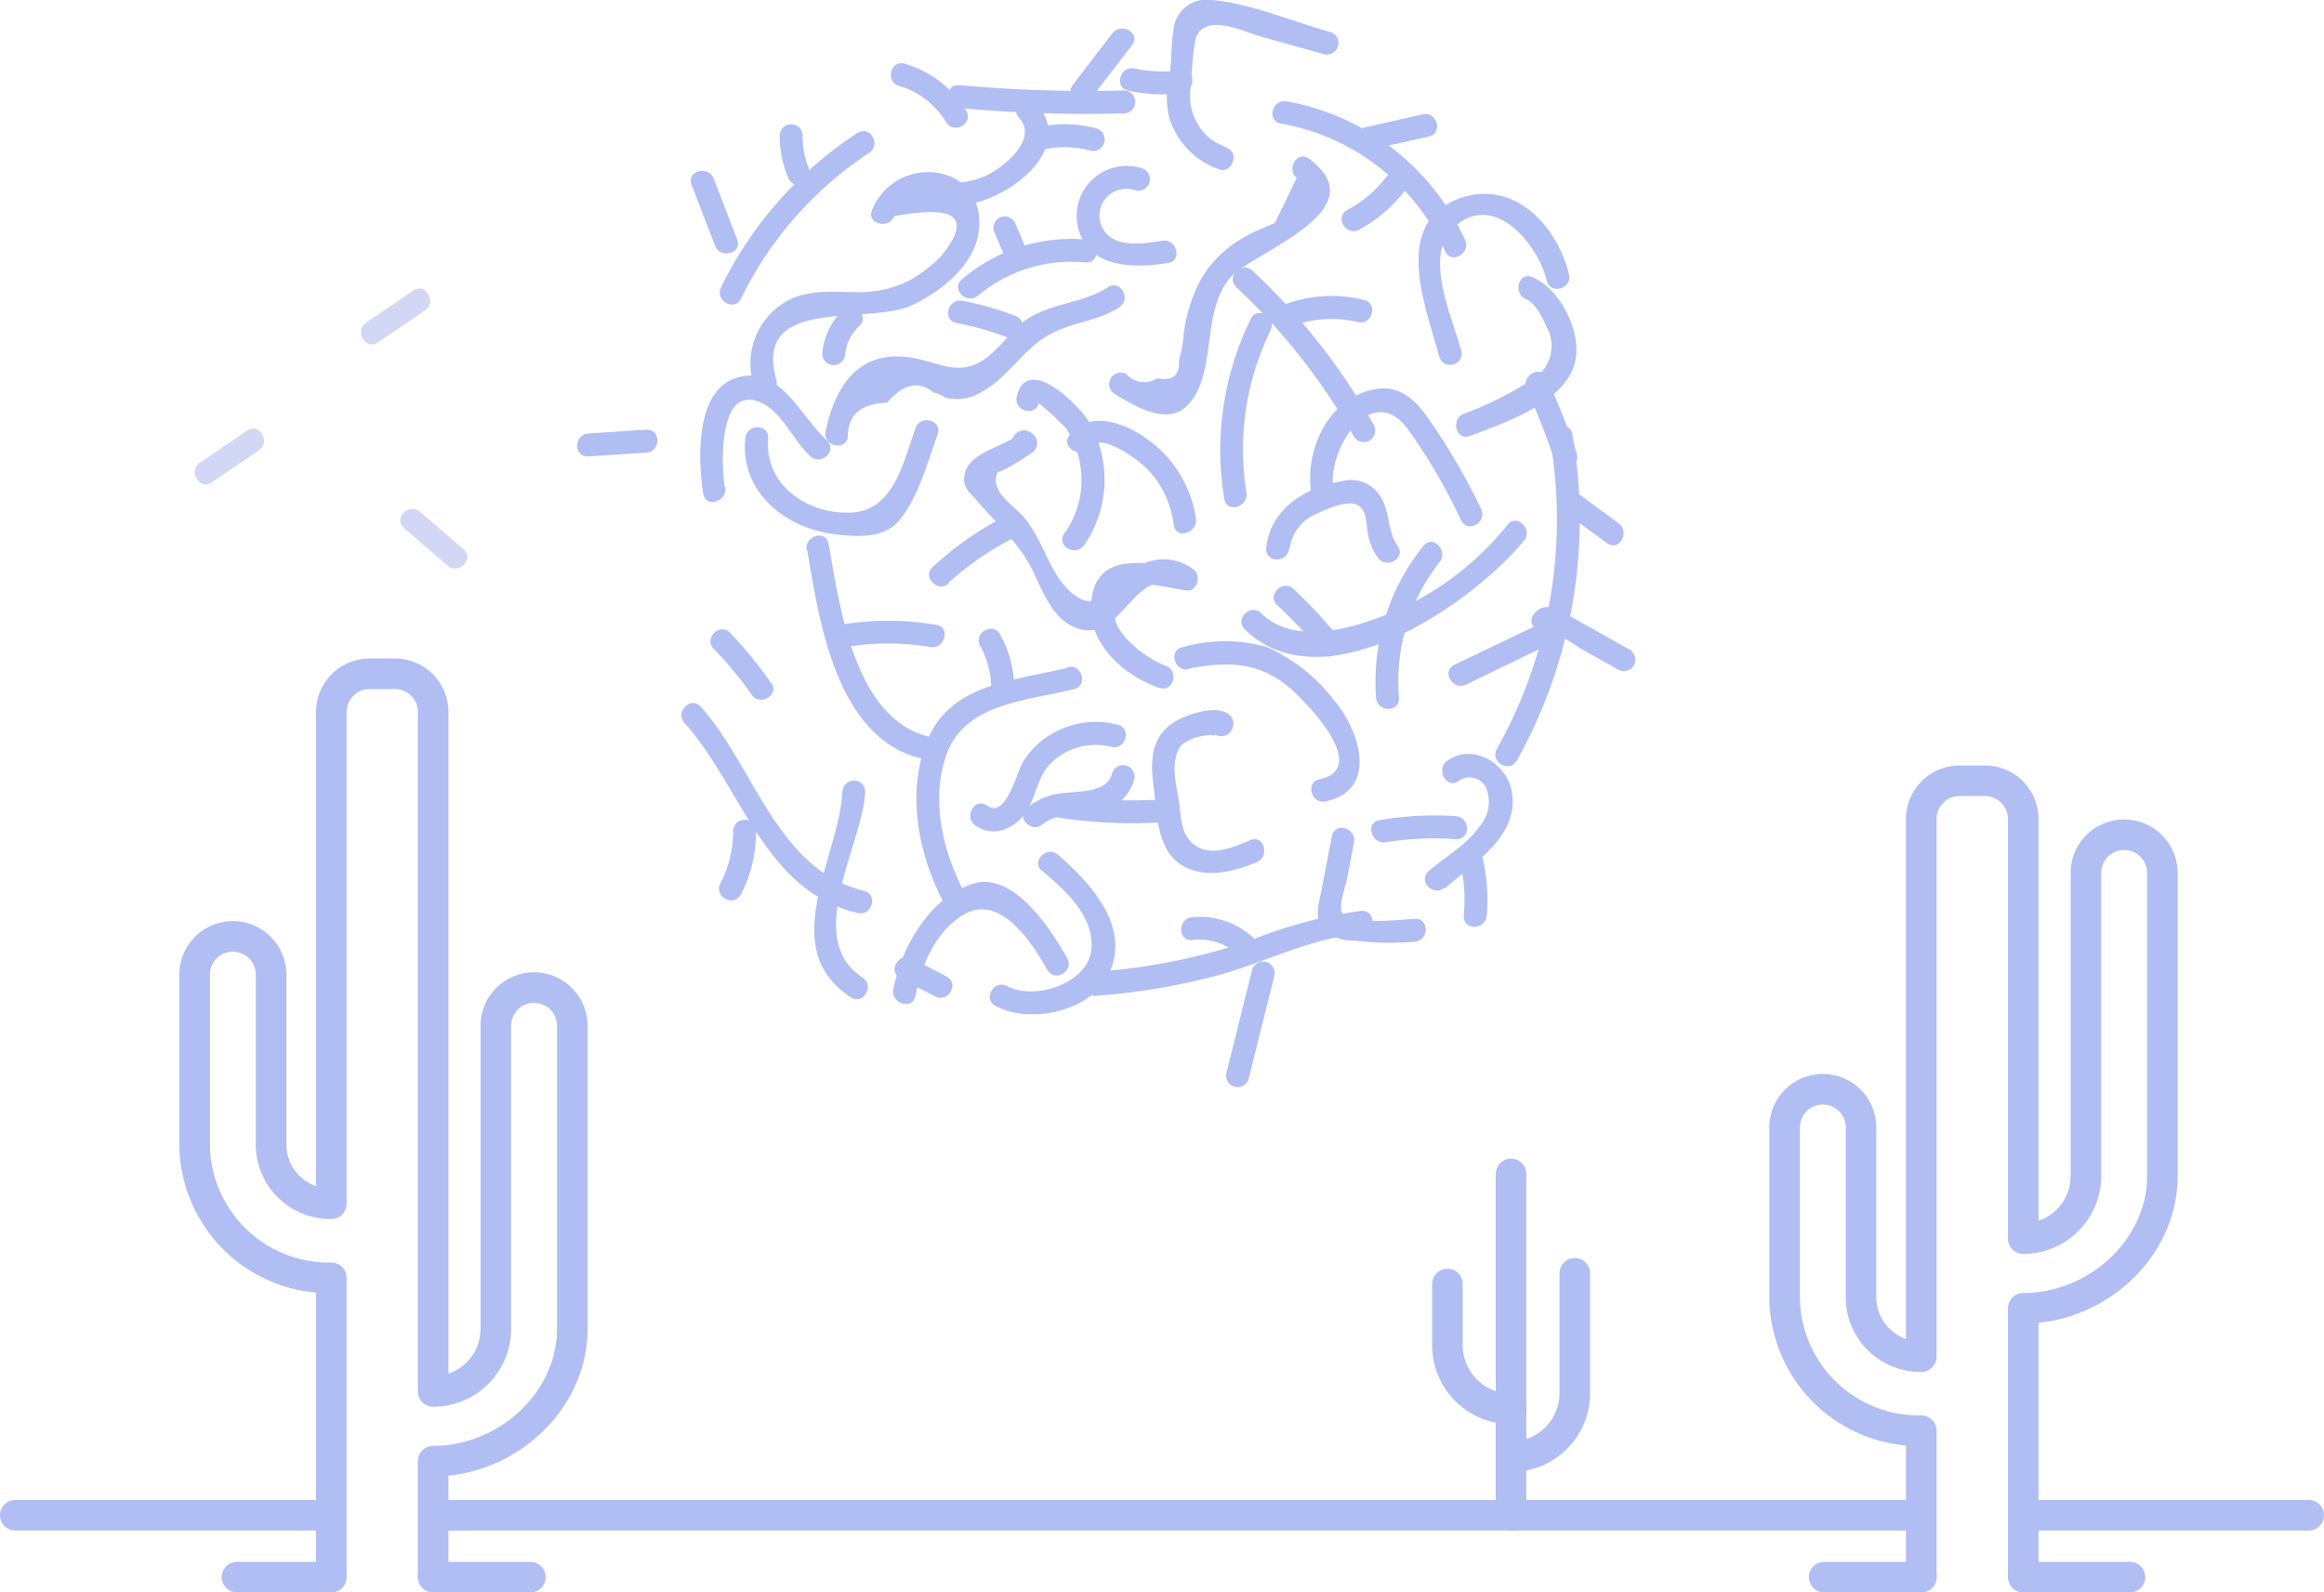 <svg xmlns="http://www.w3.org/2000/svg" width="152" height="104.18" viewBox="0 0 152 104.18"><defs><style>.bbb028f5-7b13-452f-9e04-b3d1c55f9863{fill:none;stroke-linecap:round;}.b6afd1f1-8609-4996-9bda-2890ce22e5cd,.bbb028f5-7b13-452f-9e04-b3d1c55f9863{stroke:#b0bef3;stroke-linejoin:round;stroke-width:2px;}.b6afd1f1-8609-4996-9bda-2890ce22e5cd{fill:#fff;}.\34 3e68d7c-6748-42a7-a3a4-abbabdde644c{fill:#b0bef3;}.\32 fd1d1f2-ae97-469f-8f8b-e827a8b5e607{fill:#d1d7f4;}</style></defs><title>Empty_State</title><g id="8a8c2622-0d43-4ea6-ab02-118b29540b15" data-name="Layer 2"><g id="60d5674d-6ef9-4434-b833-9f1383590011" data-name="Layer 1"><line class="bbb028f5-7b13-452f-9e04-b3d1c55f9863" x1="151" y1="99.13" x2="1" y2="99.13"/><path class="b6afd1f1-8609-4996-9bda-2890ce22e5cd" d="M28.33,103.18V95.59c4.79,0,9.1-3.88,9.1-8.67V67.11a2.5,2.5,0,0,0-2.5-2.5h0a2.5,2.5,0,0,0-2.5,2.5V86.93a4.1,4.1,0,0,1-4.1,4.1V46.58a2.5,2.5,0,0,0-2.5-2.5H24.17a2.5,2.5,0,0,0-2.5,2.5V78.75a3.88,3.88,0,0,1-3.94-3.82V63.76a2.5,2.5,0,0,0-2.5-2.5h0a2.5,2.5,0,0,0-2.5,2.5V74.93a8.8,8.8,0,0,0,8.94,8.67v19.59"/><path class="b6afd1f1-8609-4996-9bda-2890ce22e5cd" d="M132.33,103.18V85.59c4.79,0,9.1-3.88,9.1-8.67V57.11a2.5,2.5,0,0,0-2.5-2.5h0a2.5,2.5,0,0,0-2.5,2.5V76.93a4.1,4.1,0,0,1-4.1,4.1V53.58a2.5,2.5,0,0,0-2.5-2.5h-1.67a2.5,2.5,0,0,0-2.5,2.5V88.75a3.88,3.88,0,0,1-3.94-3.82V73.76a2.5,2.5,0,0,0-2.5-2.5h0a2.5,2.5,0,0,0-2.5,2.5V84.93a8.8,8.8,0,0,0,8.94,8.67v9.59"/><line class="bbb028f5-7b13-452f-9e04-b3d1c55f9863" x1="132.33" y1="103.18" x2="139.31" y2="103.18"/><line class="bbb028f5-7b13-452f-9e04-b3d1c55f9863" x1="125.67" y1="103.18" x2="119.31" y2="103.18"/><line class="bbb028f5-7b13-452f-9e04-b3d1c55f9863" x1="28.33" y1="103.18" x2="34.69" y2="103.18"/><line class="bbb028f5-7b13-452f-9e04-b3d1c55f9863" x1="21.67" y1="103.18" x2="15.5" y2="103.18"/><line class="bbb028f5-7b13-452f-9e04-b3d1c55f9863" x1="98.83" y1="99.13" x2="98.83" y2="76.8"/><path class="bbb028f5-7b13-452f-9e04-b3d1c55f9863" d="M94.67,84v4a4.16,4.16,0,0,0,4.17,4.17"/><path class="bbb028f5-7b13-452f-9e04-b3d1c55f9863" d="M103,83.3v7.83a4.16,4.16,0,0,1-4.17,4.17"/><path class="43e68d7c-6748-42a7-a3a4-abbabdde644c" d="M56.09,8.69a25.43,25.43,0,0,0-8.93,10.1c-.42.86.87,1.62,1.3.76A24,24,0,0,1,56.85,10c.8-.53.05-1.83-.76-1.3Z"/><path class="43e68d7c-6748-42a7-a3a4-abbabdde644c" d="M52.9,11a5.19,5.19,0,0,1-.4-2.12.75.75,0,0,0-1.5,0,7,7,0,0,0,.61,2.88.76.76,0,0,0,1,.27.77.77,0,0,0,.27-1Z"/><path class="43e68d7c-6748-42a7-a3a4-abbabdde644c" d="M48.22,15.68l-1.54-4c-.34-.89-1.8-.5-1.45.4l1.54,4c.34.89,1.8.5,1.45-.4Z"/><path class="43e68d7c-6748-42a7-a3a4-abbabdde644c" d="M58.8,5.61A5.47,5.47,0,0,1,61.89,8c.51.82,1.8.07,1.3-.76a7.06,7.06,0,0,0-4-3.07c-.93-.28-1.32,1.16-.4,1.45Z"/><path class="43e68d7c-6748-42a7-a3a4-abbabdde644c" d="M62.76,7.07a91.53,91.53,0,0,0,10.74.35.75.75,0,0,0,0-1.5,91.53,91.53,0,0,1-10.74-.35c-1-.09-1,1.41,0,1.5Z"/><path class="43e68d7c-6748-42a7-a3a4-abbabdde644c" d="M78.92,10.68l.66.33.58-1.37a3.59,3.59,0,0,1-2.24-4.16,18.82,18.82,0,0,1,.29-3c.66-1.67,3.13-.4,4.29-.08l4.07,1.14A.75.75,0,0,0,87,2.09C84.5,1.41,81.77.2,79.22,0a2.16,2.16,0,0,0-2.46,1.9c-.19,1-.1,2.12-.29,3.17a5.62,5.62,0,0,0,0,2.61,5.19,5.19,0,0,0,3.27,3.4c.79.3,1.33-1,.58-1.37l-.66-.33c-.86-.43-1.62.86-.76,1.3Z"/><path class="43e68d7c-6748-42a7-a3a4-abbabdde644c" d="M77.25,4.61a9.5,9.5,0,0,1-3.06-.13c-.94-.2-1.34,1.25-.4,1.45a10.75,10.75,0,0,0,3.46.18c.95-.11,1-1.61,0-1.5Z"/><path class="43e68d7c-6748-42a7-a3a4-abbabdde644c" d="M48.74,28.7c-.33,3.65,2.83,6,6.17,6.29,1.47.15,3.05.18,4-1.06,1.17-1.47,1.8-3.79,2.42-5.53.32-.91-1.13-1.3-1.45-.4-.79,2.23-1.43,5.46-4.28,5.54S50,31.71,50.24,28.7c.09-1-1.41-1-1.5,0Z"/><path class="43e68d7c-6748-42a7-a3a4-abbabdde644c" d="M52.8,36c.8,4.84,2,12.79,8,13.73.94.15,1.35-1.3.4-1.45-5.25-.83-6.25-8.42-7-12.68-.16-1-1.6-.55-1.45.4Z"/><path class="43e68d7c-6748-42a7-a3a4-abbabdde644c" d="M44.76,47.29c3.78,4.19,5.17,11,11.35,12.44.94.22,1.34-1.22.4-1.45-5.69-1.35-7.17-8.15-10.68-12.05-.65-.72-1.71.35-1.06,1.06Z"/><path class="43e68d7c-6748-42a7-a3a4-abbabdde644c" d="M55.09,51.82c-.2,4.27-4.37,10.25.57,13.43.81.52,1.57-.77.76-1.3-3.93-2.52,0-8.69.17-12.13,0-1-1.45-1-1.5,0Z"/><path class="43e68d7c-6748-42a7-a3a4-abbabdde644c" d="M48.45,58.54a8.92,8.92,0,0,0,1-4.16.75.75,0,0,0-1.5,0,7.25,7.25,0,0,1-.83,3.4c-.45.85.85,1.61,1.3.76Z"/><path class="43e68d7c-6748-42a7-a3a4-abbabdde644c" d="M68.14,56.94c1.51,1.32,3.4,2.91,3.25,5.12s-3.65,3.45-5.52,2.45c-.85-.46-1.61.84-.76,1.3,2.24,1.2,6.18.37,7.37-2,1.56-3.12-1.11-6-3.28-7.89-.72-.63-1.79.42-1.06,1.06Z"/><path class="43e68d7c-6748-42a7-a3a4-abbabdde644c" d="M71.49,65.16a43.07,43.07,0,0,0,8.15-1.35c3.14-.86,6.08-2.45,9.37-2.72,1-.08,1-1.58,0-1.5a30.57,30.57,0,0,0-7.39,2,40.58,40.58,0,0,1-10.12,2c-1,.07-1,1.57,0,1.5Z"/><path class="43e68d7c-6748-42a7-a3a4-abbabdde644c" d="M87.11,54.7l-.67,3.49c-.15.8-.5,1.84.06,2.57a2.94,2.94,0,0,0,2.12.78,19.46,19.46,0,0,0,3.88.07c1-.07,1-1.57,0-1.5s-4.32.44-4.73-.43c-.23-.49.23-1.66.33-2.18l.46-2.4c.18-.94-1.26-1.35-1.45-.4Z"/><path class="43e68d7c-6748-42a7-a3a4-abbabdde644c" d="M78,61.49a3.77,3.77,0,0,1,3.2,1.2c.66.71,1.72-.36,1.06-1.06A5.21,5.21,0,0,0,78,60c-1,.08-1,1.59,0,1.5Z"/><path class="43e68d7c-6748-42a7-a3a4-abbabdde644c" d="M81.89,63.46l-1.67,6.71a.75.75,0,0,0,1.45.4l1.67-6.71a.75.75,0,0,0-1.45-.4Z"/><path class="43e68d7c-6748-42a7-a3a4-abbabdde644c" d="M94.49,58.14c1.85-1.67,4.89-3.38,4.39-6.35-.32-1.87-2.59-3.22-4.24-2-.76.57,0,1.87.76,1.3a1.21,1.21,0,0,1,1.79.43A2.43,2.43,0,0,1,96.82,54c-.84,1.25-2.29,2.05-3.39,3-.72.65.34,1.7,1.06,1.06Z"/><path class="43e68d7c-6748-42a7-a3a4-abbabdde644c" d="M95.25,53.39a21.6,21.6,0,0,0-5,.26c-1,.16-.55,1.6.4,1.45a19.9,19.9,0,0,1,4.55-.2c1,.06,1-1.44,0-1.5Z"/><path class="43e68d7c-6748-42a7-a3a4-abbabdde644c" d="M95.54,56.58a10.7,10.7,0,0,1,.2,3.3c-.08,1,1.42,1,1.5,0a12,12,0,0,0-.26-3.7c-.21-.94-1.66-.54-1.45.4Z"/><path class="43e68d7c-6748-42a7-a3a4-abbabdde644c" d="M99.19,49.79a32.33,32.33,0,0,0,3.65-21.38c-.16-.95-1.6-.55-1.45.4A30.64,30.64,0,0,1,97.9,49c-.47.85.83,1.6,1.3.76Z"/><path class="43e68d7c-6748-42a7-a3a4-abbabdde644c" d="M100.87,40.74l-5.75,2.75c-.87.42-.11,1.71.76,1.3L101.63,42c.87-.42.11-1.71-.76-1.3Z"/><path class="43e68d7c-6748-42a7-a3a4-abbabdde644c" d="M101.6,41l.09-.13-.45.34a12.51,12.51,0,0,1,2.09,1.19l2.5,1.4a.75.75,0,0,0,.76-1.3l-4.1-2.3c-.75-.42-1.58-.83-2.18,0s.74,1.54,1.3.76Z"/><path class="43e68d7c-6748-42a7-a3a4-abbabdde644c" d="M102.21,33.41l2.9,2.13c.78.57,1.53-.73.76-1.3L103,32.12c-.78-.57-1.53.73-.76,1.3Z"/><path class="43e68d7c-6748-42a7-a3a4-abbabdde644c" d="M96.17,28.52c2.18-.85,5.9-2.07,6.76-4.54.7-2-.82-5.06-2.72-5.86-.89-.37-1.28,1.08-.4,1.45.64.27,1.06,1.21,1.34,1.8a2.56,2.56,0,0,1-1,3.5,22.21,22.21,0,0,1-4.41,2.2c-.89.35-.5,1.8.4,1.45Z"/><path class="43e68d7c-6748-42a7-a3a4-abbabdde644c" d="M95.57,22.91c-.6-2.16-2.46-6.17-.52-8,2.64-2.5,5.55,1.08,6.12,3.45.22.94,1.67.54,1.45-.4-.78-3.27-3.73-6.35-7.32-4.92-4.28,1.71-2,7.14-1.17,10.28a.75.75,0,0,0,1.45-.4Z"/><path class="43e68d7c-6748-42a7-a3a4-abbabdde644c" d="M95.82,15.69A15.93,15.93,0,0,0,84.16,6.63c-.94-.17-1.35,1.27-.4,1.45a14.55,14.55,0,0,1,10.76,8.37c.41.87,1.7.11,1.3-.76Z"/><path class="43e68d7c-6748-42a7-a3a4-abbabdde644c" d="M89.68,9.78l3.78-.85c.94-.21.54-1.66-.4-1.45l-3.78.85c-.94.21-.54,1.66.4,1.45Z"/><path class="43e68d7c-6748-42a7-a3a4-abbabdde644c" d="M90.68,11.56a7.65,7.65,0,0,1-2.56,2.17c-.85.46-.09,1.75.76,1.3A9.33,9.33,0,0,0,92,12.32c.58-.77-.72-1.52-1.3-.76Z"/><path class="43e68d7c-6748-42a7-a3a4-abbabdde644c" d="M84.8,11.66l-1.42,2.93q-.66.27-1.31.57a9.39,9.39,0,0,0-1.56.92,7.41,7.41,0,0,0-2,2.25,10.57,10.57,0,0,0-1.07,3.34,9.85,9.85,0,0,1-.33,1.92q.1,1.44-1.43,1.16a1.53,1.53,0,0,1-2-.27.75.75,0,0,0-.76,1.3c1.25.76,3.36,2.07,4.68.8,2.07-2,.88-6.1,2.87-8.42,1.42-1.66,9.75-4.38,5.14-7.78-.78-.57-1.53.73-.76,1.3Z"/><path class="43e68d7c-6748-42a7-a3a4-abbabdde644c" d="M80.85,18.78a40.84,40.84,0,0,1,7.69,9.77.75.75,0,0,0,1.3-.76,42.17,42.17,0,0,0-7.92-10.08c-.7-.66-1.77.4-1.06,1.06Z"/><path class="43e68d7c-6748-42a7-a3a4-abbabdde644c" d="M89.21,19.62a8.76,8.76,0,0,0-5.16.29c-.9.33-.51,1.79.4,1.45a7.33,7.33,0,0,1,4.36-.29c.94.22,1.34-1.22.4-1.45Z"/><path class="43e68d7c-6748-42a7-a3a4-abbabdde644c" d="M81.81,20.86a19.5,19.5,0,0,0-1.74,11.76c.15,1,1.59.55,1.45-.4A17.72,17.72,0,0,1,83.1,21.62c.42-.87-.87-1.63-1.3-.76Z"/><path class="43e68d7c-6748-42a7-a3a4-abbabdde644c" d="M84.35,35.88a2.88,2.88,0,0,1,1.82-2.29c.59-.29,2.08-.95,2.69-.51s.49,1.33.6,1.84a4,4,0,0,0,.66,1.57c.56.78,1.86,0,1.3-.76-.7-1-.49-2.26-1.14-3.26a2.24,2.24,0,0,0-2.46-1c-2.39.38-4.74,1.79-5,4.38-.08,1,1.42,1,1.5,0Z"/><path class="43e68d7c-6748-42a7-a3a4-abbabdde644c" d="M87.2,31.88c-.37-2.48,2.5-7,4.86-3.83a37.47,37.47,0,0,1,3.51,6c.43.87,1.72.11,1.3-.76a42.25,42.25,0,0,0-3.51-6c-.86-1.19-1.86-2.11-3.42-1.83-3.09.56-4.61,4-4.18,6.82.14,1,1.59.55,1.45-.4Z"/><path class="43e68d7c-6748-42a7-a3a4-abbabdde644c" d="M98.61,34.32a19.4,19.4,0,0,1-6.27,5.13c-2.65,1.32-7.35,3.12-9.86.67-.69-.67-1.75.38-1.06,1.06,5.15,5,14.79-1.61,18.25-5.8.61-.74-.44-1.81-1.06-1.06Z"/><path class="43e68d7c-6748-42a7-a3a4-abbabdde644c" d="M93.1,35.71A14.15,14.15,0,0,0,90,45.63c.07,1,1.57,1,1.5,0a12.6,12.6,0,0,1,2.66-8.86c.59-.75-.46-1.82-1.06-1.06Z"/><path class="43e68d7c-6748-42a7-a3a4-abbabdde644c" d="M47.4,31.88c-.23-1.46-.42-6.51,2.15-5.63,1.56.54,2.28,2.54,3.46,3.61.72.64,1.78-.41,1.06-1.06-1.7-1.52-3.11-5.07-6-4.05-2.62.91-2.41,5.39-2.08,7.53.15,1,1.59.55,1.45-.4Z"/><path class="43e68d7c-6748-42a7-a3a4-abbabdde644c" d="M50.79,24.88c-1.62-5.6,6-3.56,8.85-4.91,1.91-.89,4.17-2.68,4.39-4.94.44-4.45-5.45-5.07-7-1.28-.36.89,1.09,1.28,1.45.4q6.21-1.18,3,2.69a10.24,10.24,0,0,1-1.82,1.41,7.13,7.13,0,0,1-3.74.86c-1.48,0-3-.17-4.37.54a4.69,4.69,0,0,0-2.22,5.64.75.75,0,0,0,1.45-.4Z"/><path class="43e68d7c-6748-42a7-a3a4-abbabdde644c" d="M55.14,20.27a4.53,4.53,0,0,0-1.36,2.87.75.75,0,0,0,.75.75.77.77,0,0,0,.75-.75,2.93,2.93,0,0,1,.92-1.81c.7-.67-.36-1.73-1.06-1.06Z"/><path class="43e68d7c-6748-42a7-a3a4-abbabdde644c" d="M62.23,13.44c3,.23,8.47-3.51,5.49-6.77C67.07,6,66,7,66.66,7.73c.95,1-.12,2.33-1,3a5,5,0,0,1-3.47,1.22c-1-.07-1,1.43,0,1.5Z"/><path class="43e68d7c-6748-42a7-a3a4-abbabdde644c" d="M67.95,9.85a6.44,6.44,0,0,1,3.35,0,.75.75,0,0,0,.4-1.45,8,8,0,0,0-4.15,0,.75.75,0,0,0,.4,1.45Z"/><path class="43e68d7c-6748-42a7-a3a4-abbabdde644c" d="M74.66,11a3.27,3.27,0,0,0-4.19,3.69c.56,2.87,3.65,2.89,5.94,2.51.95-.16.55-1.61-.4-1.45-1.27.21-3.28.53-3.95-.93a1.76,1.76,0,0,1,2.2-2.37.75.75,0,0,0,.4-1.45Z"/><path class="43e68d7c-6748-42a7-a3a4-abbabdde644c" d="M71,15.67a11,11,0,0,0-8.09,2.61c-.74.62.32,1.68,1.06,1.06a9.48,9.48,0,0,1,7-2.17c1,.08,1-1.42,0-1.5Z"/><path class="43e68d7c-6748-42a7-a3a4-abbabdde644c" d="M67.18,16.45l-.74-1.75a.77.77,0,0,0-.92-.52.75.75,0,0,0-.52.92l.74,1.75a.77.77,0,0,0,.92.52.75.75,0,0,0,.52-.92Z"/><path class="43e68d7c-6748-42a7-a3a4-abbabdde644c" d="M55.45,28.58q0-2.16,2.57-2.23,1.6-1.88,3.07-.65c.32,0,.62.31.94.36a3.1,3.1,0,0,0,2.26-.47c1.62-.89,2.6-2.7,4.25-3.64s3.22-.89,4.68-1.86c.8-.53.05-1.83-.76-1.3-1.64,1.08-3.68,1-5.34,2.13-1,.73-1.73,1.88-2.74,2.59-1.52,1.05-2.76.33-4.23,0-3.55-.86-5.42,1.24-6.15,4.7-.2.94,1.25,1.34,1.45.4Z"/><path class="43e68d7c-6748-42a7-a3a4-abbabdde644c" d="M66.44,20.68a19.37,19.37,0,0,0-3.49-1c-.94-.19-1.35,1.26-.4,1.45a19.37,19.37,0,0,1,3.49,1c.9.36,1.28-1.09.4-1.45Z"/><path class="43e68d7c-6748-42a7-a3a4-abbabdde644c" d="M67.92,26.35A24.24,24.24,0,0,1,69.71,28a6.2,6.2,0,0,1,.9,2.18,6,6,0,0,1-1,4.73c-.56.79.74,1.54,1.3.76a7.57,7.57,0,0,0,.36-8c-.61-1.1-4.1-4.6-4.77-1.72-.22.94,1.23,1.34,1.45.4Z"/><path class="43e68d7c-6748-42a7-a3a4-abbabdde644c" d="M71.23,29.24c.76-1,3.2.83,3.76,1.4a6.38,6.38,0,0,1,1.78,3.69c.13,1,1.58.55,1.45-.4a7.74,7.74,0,0,0-3.34-5.31c-1.43-1-3.72-1.79-4.94-.13-.57.78.73,1.53,1.3.76Z"/><path class="43e68d7c-6748-42a7-a3a4-abbabdde644c" d="M67.52,29.33l.08-.11-1,.27.15.1-.15-1.18c-1,.92-3.59,1.18-3.54,3,0,.56.49.94.82,1.32,1.23,1.47,2.62,2.62,3.53,4.34.78,1.48,1.4,3.64,3.28,4.1,2.85.7,3.62-4.56,6.59-2.63l.38-1.4c-2.37-.2-5.86-1.24-6.27,2.08C71,42,73.45,44.19,75.83,45c.92.31,1.31-1.14.4-1.45-1.27-.43-5.49-3.29-2-5.21.62-.34,2.76.24,3.41.29s1-1,.38-1.4a3.2,3.2,0,0,0-3-.45c-2.18.7-3,4.18-5.33,1.61-1.14-1.25-1.57-3.22-2.74-4.57-.72-.83-2.32-1.71-1.66-3-.15.31,2-1,2.33-1.3a.76.76,0,0,0-.15-1.18l-.15-.1a.77.77,0,0,0-1,.27l-.08.11c-.58.77.72,1.52,1.3.76Z"/><path class="43e68d7c-6748-42a7-a3a4-abbabdde644c" d="M62,38.16a19,19,0,0,1,4.11-2.87c.86-.45.1-1.74-.76-1.3A20.5,20.5,0,0,0,61,37.1c-.71.65.35,1.71,1.06,1.06Z"/><path class="43e68d7c-6748-42a7-a3a4-abbabdde644c" d="M69.78,43.7c-3.3.8-7.42,1-9,4.45s-.75,7.79,1,11c.45.85,1.75.1,1.3-.76-1.43-2.68-2.27-6.21-1.12-9.17,1.25-3.24,5.35-3.41,8.28-4.13.94-.23.54-1.67-.4-1.45Z"/><path class="43e68d7c-6748-42a7-a3a4-abbabdde644c" d="M66.34,45.14a7.37,7.37,0,0,0-.93-3.64c-.47-.85-1.76-.09-1.3.76a5.77,5.77,0,0,1,.72,2.88.75.75,0,0,0,1.5,0Z"/><path class="43e68d7c-6748-42a7-a3a4-abbabdde644c" d="M55,42.39a16.59,16.59,0,0,1,5.85-.06c.94.16,1.35-1.29.4-1.45a18.75,18.75,0,0,0-6.65.06c-.95.18-.55,1.62.4,1.45Z"/><path class="43e68d7c-6748-42a7-a3a4-abbabdde644c" d="M59.88,65.15c.34-2,1.42-4.43,3.31-5.4,2.33-1.19,4.35,2,5.31,3.7.47.84,1.77.09,1.3-.76-1.06-1.9-3.52-5.71-6.16-4.88-2.84.89-4.72,4.2-5.21,6.93-.17.94,1.28,1.35,1.45.4Z"/><path class="43e68d7c-6748-42a7-a3a4-abbabdde644c" d="M58.88,64l2.28,1.19c.85.45,1.61-.85.76-1.3l-2.28-1.19c-.85-.45-1.61.85-.76,1.3Z"/><path class="43e68d7c-6748-42a7-a3a4-abbabdde644c" d="M63.79,54c1.28.9,2.74.13,3.45-1.09.54-.94.64-2.06,1.41-2.89a4.16,4.16,0,0,1,4.05-1.16c.94.22,1.34-1.22.4-1.45a5.71,5.71,0,0,0-4.64.81,5.38,5.38,0,0,0-1.56,1.64c-.41.69-1.1,3.73-2.35,2.84-.79-.56-1.54.74-.76,1.3Z"/><path class="43e68d7c-6748-42a7-a3a4-abbabdde644c" d="M68.18,53.94c1.06-.91,2.72-.5,4-.93a2.88,2.88,0,0,0,2-2,.75.75,0,0,0-1.45-.4c-.31,1.2-1.94,1.14-2.91,1.25a4.56,4.56,0,0,0-2.67,1c-.73.63.33,1.69,1.06,1.06Z"/><path class="43e68d7c-6748-42a7-a3a4-abbabdde644c" d="M79.44,48.08l.09,0a.77.77,0,0,0,1-.27l.06-.11a.77.77,0,0,0-.27-1c-.87-.62-2.88.09-3.66.63-1.42,1-1.41,2.56-1.21,4.1s.18,4,1.68,5.06,3.45.58,5.06-.08c.88-.36.49-1.82-.4-1.45-1.09.45-2.41,1.06-3.52.41s-1-2-1.18-3.06-.56-2.55.15-3.53a2.75,2.75,0,0,1,1.47-.64c.24-.06,1-.06.85-.14l-.27-1-.06.11,1-.27-.09,0c-.88-.38-1.64.91-.76,1.3Z"/><path class="43e68d7c-6748-42a7-a3a4-abbabdde644c" d="M69,53.45a31.67,31.67,0,0,0,7,.35c1-.06,1-1.56,0-1.5A29.9,29.9,0,0,1,69.43,52c-.94-.15-1.35,1.3-.4,1.45Z"/><path class="43e68d7c-6748-42a7-a3a4-abbabdde644c" d="M77.74,43.74c2.54-.48,4.61-.46,6.65,1.29,1.12,1,5.27,5.23,1.91,5.95-.94.2-.54,1.65.4,1.45,3.51-.75,2.2-4.68.59-6.57a11.48,11.48,0,0,0-4.4-3.52,10.06,10.06,0,0,0-5.54,0c-.95.18-.55,1.62.4,1.45Z"/><path class="43e68d7c-6748-42a7-a3a4-abbabdde644c" d="M87.5,41.63a32.46,32.46,0,0,0-2.9-3.1c-.7-.66-1.77.4-1.06,1.06a32.46,32.46,0,0,1,2.9,3.1c.61.75,1.67-.32,1.06-1.06Z"/><path class="43e68d7c-6748-42a7-a3a4-abbabdde644c" d="M50.45,44.72a25.39,25.39,0,0,0-2.71-3.33c-.67-.69-1.73.37-1.06,1.06a23.08,23.08,0,0,1,2.48,3c.54.79,1.84,0,1.3-.76Z"/><path class="43e68d7c-6748-42a7-a3a4-abbabdde644c" d="M42.25,28.11l-3.75.25c-1,.06-1,1.57,0,1.5l3.75-.25c1-.06,1-1.57,0-1.5Z"/><path class="2fd1d1f2-ae97-469f-8f8b-e827a8b5e607" d="M30.32,35.94l-2.84-2.46c-.73-.63-1.79.43-1.06,1.06L29.26,37c.73.63,1.79-.43,1.06-1.06Z"/><path class="2fd1d1f2-ae97-469f-8f8b-e827a8b5e607" d="M27.05,19l-3.11,2.11c-.79.54,0,1.84.76,1.3l3.11-2.11c.79-.54,0-1.84-.76-1.3Z"/><path class="2fd1d1f2-ae97-469f-8f8b-e827a8b5e607" d="M16.18,28.16l-3.11,2.11c-.79.54,0,1.84.76,1.3l3.11-2.11c.79-.54,0-1.84-.76-1.3Z"/><path class="43e68d7c-6748-42a7-a3a4-abbabdde644c" d="M71.46,6.31l2.59-3.37c.59-.77-.71-1.51-1.3-.76L70.17,5.55c-.59.77.71,1.51,1.3.76Z"/><path class="43e68d7c-6748-42a7-a3a4-abbabdde644c" d="M103.15,29.71a53.42,53.42,0,0,0-2-5c-.4-.88-1.69-.12-1.3.76a49.53,49.53,0,0,1,1.82,4.61c.31.91,1.76.52,1.45-.4Z"/></g></g></svg>